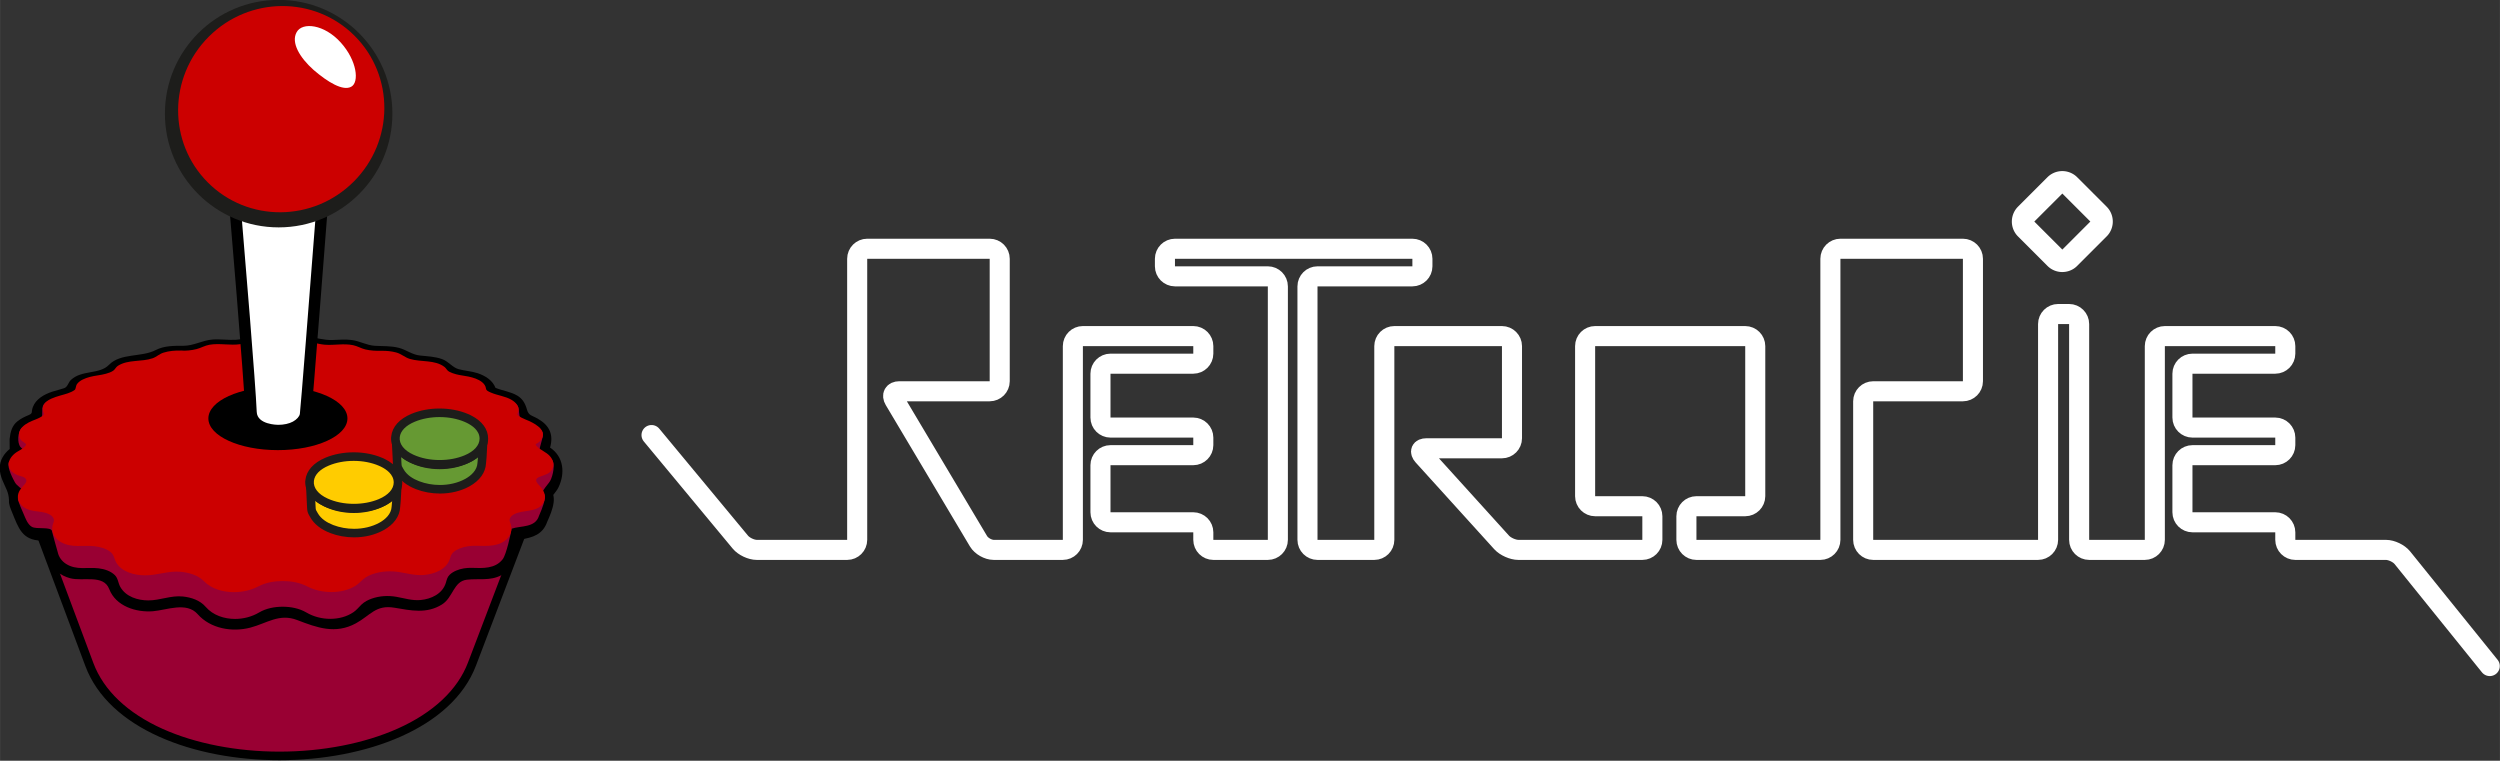 <?xml version="1.0" encoding="UTF-8"?>
<svg width="351.71mm" height="107.02mm" version="1.1" viewBox="0 0 1246.2 379.21" xmlns="http://www.w3.org/2000/svg" xmlns:cc="http://creativecommons.org/ns#" xmlns:dc="http://purl.org/dc/elements/1.1/" xmlns:rdf="http://www.w3.org/1999/02/22-rdf-syntax-ns#">
 <rect x="0" y="0" width="1246.2" height="379.21" fill="#333333" stroke="none"/>
 <g transform="translate(53.214 66.103)">
  <path d="m1187.9 265.92-43.586-54.013c-1.727-2.14-5.39-3.891-8.14-3.891h-45.201c-2.749 0-5-2.25-5-5v-3.76c0-2.75-2.249-5-5-5h-41.275c-2.75 0-5-2.25-5-5v-23.455c0-2.75 2.25-5 5-5h41.275c2.751 0 5-2.25 5-5v-3.756c0-2.75-2.249-5-5-5h-41.275c-2.75 0-5-2.25-5-5v-21.854c0-2.75 2.25-5 5-5h41.275c2.751 0 5-2.25 5-5v-3.751c0-2.75-2.249-5-5-5h-55.035c-2.75 0-5 2.25-5 5v96.576c0 2.75-2.25 5-5 5h-27.731c-2.75 0-5-2.25-5-5v-107.58c0-2.75-2.25-5-5-5h-5.48c-2.75 0-5 2.25-5 5v107.58c0 2.75-2.25 5-5 5h-82.175c-2.75 0-5-2.25-5-5v-69.065c0-2.75 2.25-5 5-5h44.713c2.75 0 5-2.25 5-5v-61.052c0-2.75-2.25-5-5-5h-61.055c-2.749 0-5 2.25-5 5v140.12c0 2.75-2.249 5-5 5h-61.775c-2.75 0-5-2.25-5-5v-11.77c0-2.75 2.25-5 5-5h24.32c2.75 0 5-2.25 5-5v-74.806c0-2.75-2.25-5-5-5l-74.813-2e-3c-2.75 0-5 2.25-5 5v74.808c0 2.75 2.25 5 5 5h23.523c2.75 0 5 2.25 5 5v11.77c0 2.75-2.25 5-5 5h-61.771c-2.75 0-6.51-1.668-8.357-3.706l-39.167-43.237c-1.847-2.038-1.106-3.706 1.643-3.706h37.671c2.749 0 5-2.25 5-5v-45.929c0-2.75-2.251-5-5-5h-53.638c-2.75 0-5 2.25-5 5v96.578c0 2.75-2.25 5-5 5h-28.303c-2.75 0-5-2.25-5-5v-126.36c0-2.75 2.25-5 5-5h47.293c2.75 0 5-2.25 5-5v-3.755c0-2.75-2.25-5-5-5h-118.35c-2.75 0-5 2.25-5 5v3.755c0 2.75 2.25 5 5 5h46.292c2.75 0 5 2.25 5 5v126.36c0 2.75-2.25 5-5 5l-27.16-2e-3c-2.749 0-5-2.25-5-5v-3.756c0-2.75-2.249-5-5-5h-41.268c-2.751 0-5-2.25-5-5v-23.459c0-2.75 2.249-5 5-5h41.268c2.751 0 5-2.25 5-5v-3.754c0-2.75-2.249-5-5-5h-41.268c-2.751 0-5-2.25-5-5v-21.854c0-2.75 2.249-5 5-5h41.268c2.751 0 5-2.25 5-5v-3.753c0-2.75-2.249-5-5-5h-55.027c-2.75 0-5 2.25-5 5v96.576c0 2.75-2.25 5-5 5h-34.474c-2.749 0-6.151-1.934-7.556-4.296l-41.959-70.473c-1.406-2.362-0.307-4.296 2.444-4.296h45.083c2.75 0 5-2.25 5-5v-61.05c0-2.75-2.25-5-5-5h-61.051c-2.75 0-5 2.25-5 5v140.12c0 2.75-2.25 5-5 5h-45.032c-2.751 0-6.438-1.732-8.193-3.849l-44.294-53.399" clip-rule="evenodd" fill="none" stroke="#fff" stroke-linecap="round" stroke-linejoin="round" stroke-miterlimit="10" stroke-width="10px"/>
  <path d="m974.83 69.51-0.251-3e-3 -0.251-9e-3 -0.249-0.015-0.249-0.021-0.25-0.026-0.251-0.033-0.248-0.039-0.246-0.044-0.25-0.051-0.245-0.057-0.245-0.063-0.245-0.069-0.243-0.074-0.241-0.081-0.241-0.087-0.237-0.093-0.222-0.092-0.135-0.06-0.117-0.053-0.115-0.054-0.116-0.056-0.116-0.058-0.116-0.06-0.115-0.061-0.114-0.063-0.113-0.063-0.224-0.132-0.113-0.07-0.109-0.069-0.111-0.072-0.11-0.073-0.107-0.074-0.11-0.077-0.108-0.079-0.103-0.076-0.103-0.079-0.107-0.083-0.106-0.086-0.103-0.084-0.1-0.085-0.102-0.089-0.097-0.087-0.101-0.091-0.099-0.094-0.094-0.09-0.083-0.082-14.701-14.702-0.083-0.084-0.089-0.092-0.093-0.099-0.093-0.101-0.089-0.101-0.088-0.101-0.083-0.098-0.086-0.104-0.084-0.105-0.081-0.103-0.08-0.105-0.08-0.108-0.079-0.11-0.074-0.105-0.074-0.107-0.073-0.111-0.072-0.11-0.07-0.11-0.066-0.109-0.071-0.117-0.126-0.222-0.064-0.116-0.061-0.115-0.061-0.118-0.056-0.113-0.055-0.113-0.056-0.119-0.054-0.119-0.058-0.132-0.091-0.219-0.094-0.24-0.087-0.242-0.08-0.239-0.076-0.245-0.069-0.245-0.062-0.244-0.056-0.246-0.051-0.246-0.044-0.247-0.039-0.251-0.033-0.25-0.027-0.249-0.02-0.249-0.015-0.249-0.01-0.25v-0.505l0.01-0.249 0.014-0.249 0.021-0.249 0.027-0.249 0.033-0.251 0.039-0.251 0.044-0.246 0.051-0.246 0.056-0.246 0.063-0.245 0.069-0.245 0.075-0.245 0.08-0.238 0.087-0.242 0.094-0.24 0.092-0.22 0.057-0.131 0.054-0.119 0.056-0.118 0.055-0.114 0.056-0.114 0.06-0.117 0.063-0.117 0.063-0.115 0.063-0.111 0.063-0.11 0.071-0.118 0.067-0.11 0.068-0.107 0.073-0.112 0.074-0.112 0.073-0.106 0.074-0.105 0.078-0.108 0.081-0.109 0.081-0.107 0.08-0.101 0.084-0.106 0.086-0.104 0.082-0.096 0.089-0.103 0.091-0.102 0.09-0.098 0.094-0.101 0.089-0.092 0.081-0.083 14.699-14.698 0.082-0.082 0.099-0.095 0.098-0.091 0.1-0.092 0.1-0.089 0.097-0.084 0.104-0.089 0.104-0.085 0.102-0.082 0.105-0.083 0.105-0.08 0.108-0.08 0.104-0.076 0.108-0.076 0.111-0.076 0.108-0.072 0.109-0.07 0.111-0.071 0.113-0.069 0.112-0.067 0.11-0.064 0.117-0.066 0.114-0.063 0.111-0.058 0.118-0.061 0.117-0.059 0.115-0.055 0.113-0.054 0.119-0.054 0.135-0.059 0.221-0.093 0.239-0.093 0.24-0.087 0.241-0.08 0.243-0.075 0.245-0.069 0.245-0.063 0.247-0.056 0.246-0.051 0.247-0.044 0.249-0.039 0.251-0.033 0.249-0.027 0.248-0.021 0.251-0.015 0.251-9e-3 0.251-3e-3 0.25 3e-3 0.251 9e-3 0.25 0.015 0.249 0.021 0.25 0.027 0.25 0.032 0.248 0.039 0.248 0.045 0.248 0.05 0.246 0.057 0.244 0.063 0.244 0.068 0.244 0.075 0.243 0.081 0.24 0.087 0.236 0.092 0.223 0.093 0.133 0.059 0.117 0.053 0.118 0.055 0.115 0.056 0.116 0.058 0.116 0.06 0.113 0.06 0.114 0.062 0.113 0.064 0.113 0.065 0.113 0.068 0.111 0.068 0.112 0.071 0.108 0.07 0.11 0.073 0.111 0.077 0.106 0.074 0.107 0.078 0.105 0.078 0.105 0.079 0.106 0.083 0.106 0.086 0.101 0.084 0.099 0.083 0.101 0.088 0.102 0.09 0.102 0.094 0.094 0.088 0.096 0.092 0.087 0.086 14.696 14.694 0.082 0.083 0.095 0.099 0.093 0.099 0.087 0.096 0.091 0.101 0.089 0.103 0.083 0.098 0.086 0.104 0.083 0.104 0.08 0.102 0.082 0.108 0.08 0.107 0.079 0.109 0.074 0.106 0.072 0.105 0.075 0.111 0.073 0.113 0.068 0.108 0.067 0.109 0.068 0.113 0.066 0.114 0.066 0.117 0.06 0.111 0.062 0.116 0.061 0.118 0.054 0.108 0.057 0.118 0.058 0.124 0.052 0.113 0.056 0.129 0.094 0.223 0.093 0.24 0.088 0.242 0.08 0.241 0.074 0.242 0.07 0.245 0.061 0.243 0.058 0.248 0.05 0.248 0.044 0.245 0.04 0.25 0.032 0.251 0.027 0.246 0.021 0.252 0.015 0.252 0.01 0.246v0.505l-0.01 0.247-0.015 0.252-0.021 0.252-0.027 0.246-0.032 0.251-0.04 0.25-0.044 0.244-0.05 0.249-0.058 0.248-0.061 0.242-0.069 0.246-0.075 0.242-0.08 0.241-0.088 0.242-0.093 0.24-0.093 0.222-0.057 0.129-0.052 0.115-0.058 0.123-0.057 0.117-0.054 0.109-0.06 0.117-0.063 0.117-0.06 0.111-0.065 0.115-0.067 0.115-0.067 0.113-0.068 0.11-0.068 0.108-0.072 0.111-0.075 0.112-0.073 0.106-0.073 0.105-0.079 0.109-0.08 0.107-0.082 0.108-0.081 0.103-0.083 0.104-0.086 0.104-0.082 0.097-0.089 0.103-0.09 0.101-0.088 0.096-0.094 0.1-0.094 0.098-0.081 0.082-14.696 14.7-0.083 0.082-0.099 0.095-0.097 0.092-0.1 0.091-0.101 0.089-0.097 0.085-0.102 0.087-0.105 0.087-0.104 0.083-0.104 0.081-0.105 0.081-0.106 0.078-0.106 0.077-0.11 0.077-0.107 0.074-0.11 0.073-0.11 0.072-0.11 0.069-0.113 0.07-0.111 0.066-0.11 0.064-0.114 0.064-0.118 0.065-0.115 0.061-0.114 0.059-0.116 0.058-0.116 0.056-0.113 0.053-0.119 0.054-0.136 0.06-0.22 0.092-0.238 0.093-0.24 0.087-0.243 0.081-0.242 0.074-0.244 0.069-0.246 0.063-0.245 0.057-0.249 0.051-0.247 0.044-0.248 0.039-0.251 0.033-0.25 0.026-0.249 0.021-0.249 0.015-0.251 9e-3zm0-11.203 13.964-13.968-13.965-13.964-13.966 13.966z" clip-rule="evenodd" fill="#fff" fill-rule="evenodd" stroke-linecap="round" stroke-linejoin="round" stroke-miterlimit="10"/>
  <g transform="matrix(.711 0 0 .711 -269.58 -164.29)">
   <path d="m500.21 668.07c-30.323 0-59.834-5.751-83.096-16.194-25.388-11.399-42.74-27.952-50.18-47.87-3.317-8.881-26.62-71.267-38.544-103.19 0.553 0.129 1.139 0.243 1.76 0.342 0.76 0.12 1.513 0.224 2.259 0.325 2.834 0.388 5.282 0.723 7.571 1.948 3.069 1.646 4.009 4.14 5.407 8.406l3.926 11.853c0.865 2.615 3.932 3.635 10.94 3.635 0.775 0 1.387-0.015 1.703-0.026 0.608-0.018 1.212-0.042 1.813-0.064 1.425-0.055 2.771-0.106 4.116-0.106 2.333 0 4.229 0.168 5.969 0.527 4.053 0.837 7.397 2.398 9.669 4.516 1.264 1.176 1.728 2.462 2.369 4.244 0.37 1.027 0.79 2.193 1.416 3.409 2.999 5.819 9.989 9.156 19.18 9.156 1.606 0 3.216-0.103 4.786-0.307 2.158-0.281 4.226-0.749 6.226-1.202 2.608-0.59 5.071-1.146 7.594-1.279 0.726-0.038 1.454-0.058 2.183-0.058 3.423 0 6.744 0.425 9.871 1.262 4.11 1.1 7.392 2.738 9.754 4.87 0.608 0.54 1.161 1.069 1.705 1.588 1.782 1.7 3.624 3.459 6.305 4.768 3.97 1.941 8.602 2.968 13.392 2.968 4.994 0 9.978-1.09 14.413-3.154l0.859-0.4c3.939-1.839 7.341-3.427 11.396-4.139 2.395-0.421 4.862-0.635 7.332-0.635 1.74 0 3.501 0.107 5.233 0.318 4.008 0.486 7.696 2.02 11.6 3.644 4.281 1.781 8.708 3.623 13.757 4.103 1.12 0.106 2.252 0.16 3.363 0.16 3.826 0 7.464-0.619 10.811-1.84 4.231-1.541 6.866-4.028 9.655-6.662l0.729-0.687c5.822-5.459 14.668-6.274 19.423-6.274 0.814 0 1.641 0.023 2.456 0.069 2.85 0.162 5.603 0.698 8.517 1.264 3.475 0.676 7.068 1.374 10.81 1.374 2.715 0 5.219-0.363 7.658-1.111 5.5-1.681 9.381-4.978 10.926-9.281l0.042-0.12 0.033-0.122c0.98-3.677 2.224-5.659 4.588-7.311 2.752-1.926 6.29-3.157 10.518-3.662 0.882-0.105 1.849-0.157 2.955-0.157 1.156 0 2.309 0.054 3.531 0.11 1.235 0.057 2.512 0.116 3.806 0.116 0.905 0 1.726-0.028 2.512-0.088l0.504-0.034c2.455-0.164 7.025-0.468 8.328-4.299l2.238-6.593c0.347-1.021 0.659-2.119 0.96-3.181 0.815-2.872 1.659-5.843 3.219-7.598 2.353-2.651 6.268-3.599 9.138-3.928l0.632-0.071c1.287-0.144 2.692-0.3 4.11-0.599l-39.163 102.87c-7.581 19.923-25.201 36.531-50.954 48.027-23.646 10.555-53.487 16.367-84.029 16.367" fill="#903"/>
   <path d="m679.19 495.21c-0.02 0.02-0.038 0.039-0.058 0.058-0.052 0.053-0.096 0.097-0.102 0.104 0.051-0.052 0.104-0.105 0.16-0.162m5e-3 -5e-3 -5e-3 5e-3zm8e-3 -8e-3c-3e-3 3e-3 -6e-3 5e-3 -8e-3 8e-3zm0.028-0.029c-0.025 0.025-0.069 0.069-0.125 0.126l0.026-0.026c0.032-0.033 0.067-0.068 0.099-0.1m0.019-0.02c-6e-3 7e-3 -0.013 0.013-0.019 0.02 5e-3 -6e-3 0.01-0.01 0.014-0.014 2e-3 -2e-3 3e-3 -4e-3 5e-3 -6e-3m6e-3 -5e-3 -0.011 0.011c-0.015 0.015-0.029 0.029-0.042 0.043 0.037-0.038 0.053-0.054 0.053-0.054m-356.87-1.833c10.275 27.504 38.095 101.98 41.743 111.75 16.484 44.131 76.185 66.014 136.09 66.014 60.402 0 121.01-22.233 137.79-66.326 3.913-10.279 32.179-84.528 42.4-111.38-0.256 0.667-0.658 1.265-1.149 1.776 0.054-0.055 0.098-0.099 0.098-0.099s-0.042 0.044-0.158 0.161c-0.118 0.119-0.161 0.163-0.161 0.163s0-1e-3 1e-3 -1e-3c-0.652 0.658-0.876 0.885-0.876 0.885-1e-3 0 0.65-0.658 0.952-0.963-2.586 2.535-6.439 2.815-9.832 3.204-3.99 0.457-8.293 1.822-11.039 4.915-2.697 3.034-3.5 8.047-4.777 11.809-0.746 2.197-1.493 4.394-2.238 6.591-0.717 2.109-4.176 2.155-6.216 2.307-0.763 0.057-1.526 0.079-2.288 0.079-2.448 0-4.887-0.225-7.336-0.225-1.101 0-2.204 0.046-3.311 0.177-4.173 0.498-8.408 1.752-11.881 4.182-3.318 2.318-4.754 5.193-5.769 8.998-1.405 3.916-5.169 6.262-8.981 7.427-2.315 0.71-4.564 0.979-6.779 0.979-6.407 0-12.531-2.256-19.157-2.632-0.861-0.049-1.739-0.075-2.626-0.075-7.581 0-15.906 1.865-21.475 7.086-2.992 2.806-5.378 5.269-9.359 6.719-3.12 1.138-6.458 1.658-9.784 1.658-1.029 0-2.058-0.05-3.078-0.146-9.008-0.857-16.254-6.643-25.28-7.74-1.855-0.225-3.725-0.338-5.595-0.338-2.631 0-5.262 0.224-7.85 0.679-4.763 0.836-8.68 2.764-13.002 4.775-4.018 1.869-8.594 2.874-13.147 2.874-4.194 0-8.37-0.853-12.076-2.665-3.027-1.478-4.874-3.717-7.316-5.886-3.068-2.77-7.036-4.484-10.989-5.542-3.464-0.927-7.06-1.363-10.646-1.363-0.781 0-1.562 0.02-2.341 0.061-4.829 0.254-9.296 1.884-14.048 2.502-1.37 0.178-2.861 0.282-4.401 0.282-6.357 0-13.549-1.779-16.512-7.53-1.583-3.072-1.69-5.944-4.407-8.475-3.033-2.825-7.098-4.43-11.108-5.258-2.221-0.459-4.395-0.589-6.575-0.589-1.988 0-3.982 0.108-6.025 0.173-0.298 9e-3 -0.876 0.023-1.608 0.023-2.739 0-7.636-0.197-8.092-1.578-1.216-3.67-2.434-7.344-3.65-11.015-1.489-4.495-2.552-8.499-7.114-10.945-3.441-1.843-7.02-1.996-10.777-2.592-3.042-0.482-7.035-1.69-8.239-4.89m-7e-3 -0.021c2e-3 7e-3 4e-3 0.014 7e-3 0.021-2e-3 -6e-3 -5e-3 -0.014-7e-3 -0.021m347.37 11.194-14.869 39.058-22.489 59.073c-7.292 19.161-24.365 35.19-49.373 46.353-23.269 10.388-52.677 16.107-82.807 16.107-29.909 0-58.983-5.658-81.867-15.931-24.64-11.062-41.445-27.033-48.599-46.183-3.156-8.451-24.414-65.365-36.74-98.36 2.188 0.309 3.981 0.635 5.557 1.48 1.984 1.064 2.632 2.594 3.976 6.695l0.278 0.849 2.194 6.621 1.455 4.392c1.884 5.693 9.629 5.693 13.789 5.693 0.819 0 1.465-0.016 1.798-0.026 0.615-0.02 1.226-0.043 1.834-0.067 1.396-0.052 2.714-0.103 4.001-0.103 2.153 0 3.806 0.143 5.362 0.465 3.514 0.725 6.361 2.03 8.232 3.773 0.671 0.626 0.954 1.3 1.59 3.066 0.401 1.114 0.856 2.376 1.572 3.766 3.53 6.853 11.493 10.782 21.846 10.782 1.735 0 3.475-0.112 5.175-0.332 2.295-0.298 4.433-0.782 6.5-1.25 2.479-0.561 4.821-1.09 7.088-1.21 0.675-0.036 1.357-0.053 2.027-0.053 3.16 0 6.22 0.389 9.095 1.159 3.647 0.975 6.513 2.389 8.556 4.232 0.536 0.477 1.057 0.973 1.608 1.498 1.856 1.773 3.961 3.781 7.055 5.291 4.381 2.143 9.468 3.276 14.713 3.276 5.428 0 10.849-1.188 15.678-3.434l0.864-0.403c3.745-1.749 6.98-3.259 10.646-3.903 2.223-0.39 4.515-0.588 6.811-0.588 1.621 0 3.26 0.099 4.871 0.295 3.599 0.437 7.102 1.894 10.81 3.437 4.487 1.866 9.126 3.796 14.626 4.318 1.213 0.117 2.44 0.174 3.646 0.174 4.178 0 8.161-0.679 11.838-2.02 4.813-1.754 7.8-4.574 10.688-7.3l0.721-0.68c3.703-3.471 10.035-5.463 17.371-5.463 0.759 0 1.528 0.022 2.285 0.065 2.649 0.15 5.304 0.667 8.116 1.214 3.614 0.702 7.351 1.428 11.382 1.428 3.018 0 5.81-0.406 8.532-1.241 6.431-1.966 11.004-5.921 12.876-11.139l0.085-0.237 0.065-0.244c0.795-2.98 1.655-4.399 3.41-5.627 2.309-1.615 5.474-2.701 9.152-3.14 0.764-0.09 1.615-0.135 2.601-0.135 1.086 0 2.206 0.051 3.392 0.106 1.27 0.059 2.582 0.119 3.944 0.119 0.981 0 1.876-0.031 2.735-0.095l0.481-0.034c2.699-0.179 9.022-0.6 10.97-6.33l1.04-3.062 1.197-3.528c0.371-1.093 0.694-2.229 1.006-3.327 0.689-2.428 1.471-5.182 2.577-6.426 1.316-1.482 3.806-2.513 7.027-2.914"/>
   <path d="m486.57 373.72c-5.798 0-11.038 2.226-16.721 2.596-5.54 0.36-11.07-0.589-16.62-0.163-7.078 0.543-13.094 4.383-20.286 4.383-6.62 0-13.506-0.119-19.566 3.032-9.896 5.146-24.548 1.903-32.729 10.362-6.608 6.834-19.073 3.395-26.623 10.539-1.955 1.849-2.254 4.938-4.737 5.791-2.789 0.962-5.698 1.555-8.497 2.497-5.488 1.845-11.346 5.027-13.479 10.791-1.369 3.697 0.478 4.185-3.259 5.723-2.58 1.062-5.095 2.312-7.311 4.031-4.057 3.147-5.141 7.476-5.728 12.625-0.045 0.385 0.055 6.982 0.062 6.977-1.953 1.587-3.674 3.495-4.921 5.692-2.954 5.206-2.38 10.751-0.188 16.163 2.378 5.87 4.39 8.086 4.628 14.128-0.254 2.897 1.142 5.907 2.197 8.499 4.497 11.04 7.058 19.472 20.468 19.756 2.711 0.057 3.985 10.701 4.994 13.384 2.488 6.617 8.448 11.168 15.163 12.968 9.083 2.435 23.411-2.944 27.469 7.653 4.601 12.015 18.883 16.458 30.671 15.495 9.524-0.778 23.516-6.809 31.294 2.035 8.993 10.218 24.268 12.8 36.992 9.449 11.665-3.071 20.225-10.151 32.834-5.296 13.919 5.359 26.79 10.092 41.148 2.281 10.104-5.497 13.847-13.152 26.988-10.931 11.59 1.972 22.668 4.42 33.383-2.305 7.818-4.906 8.029-16.224 17.389-17.331 8.24-0.973 16.248 0.981 24.062-3.088 9.445-4.917 11.642-15.597 13.742-25.155 8.314-1.235 15.514-3.491 18.556-12.37 1.901-4.201 3.848-8.728 4.47-13.339 0.276-1.837 0.193-3.714-0.214-5.522 1.367-1.773 2.741-3.35 3.712-5.398 4.688-9.883 3.601-21.417-5.948-27.757 2.526-9.049-0.311-15.448-8.557-20.227-4.167-2.414-6.46-2.018-7.708-6.569-1.176-4.218-3.108-7.525-6.813-9.7-4.775-2.798-10.184-3.321-15.206-5.394-2.063-5.372-7.313-8.553-12.539-10.276-4.325-1.426-8.838-1.615-13.205-2.779-4.488-1.205-7.025-5.394-11.63-7.067-4.99-1.813-10.286-1.98-15.507-2.528-5.622-0.591-9.528-4.003-14.849-5.383-5.618-1.476-11.138-1.096-16.833-1.439-5.726-0.344-10.573-3.338-16.217-4.059-4.478-0.572-8.963-0.191-13.45-0.014-6.133 0.242-11.661-1.692-17.675-2.441-5.668-0.706-11.21 0.355-16.837 0.907-5.586 0.547-10.798-1.226-16.369-1.226"/>
   <path d="m469.08 572.04c-7.497 0-15.419-2.484-20.575-8.461-4.037-4.681-10.151-6.65-15.992-7.268-8.381-0.884-15.939 2.742-24.206 2.742-7.325 0-15.847-2.497-19.748-9.589-1.485-2.717-1.476-5.924-3.764-8.14-3-2.938-7.333-4.262-11.318-4.758-7.856-0.976-15.578 1.515-22.857-3.102-2.906-1.84-5.123-4.741-5.869-8.278-0.498-1.847-3.571-12.466-3.999-14.722-0.63-3.321-10.734-1.053-14.13-2.993-3.083-1.76-4.628-6.443-5.615-8.63-0.988-2.187-4.021-8.994-4.217-11.134 0.506-1.011 11.597-3.306 11.597-3.306s-1.938-0.545-5.328-1.712c-3.391-1.167-7.352-4.554-8.342-6.457-0.991-1.902-5.679-10.087-4.228-14.237 2.148-2.686 12.982-2.404 15.372-4.405-0.557-0.676-6.6-5.167-7.281-6.098-2.332-3.183-1.791-10.222 0.622-13.096 2.54-3.027 13.616-1.503 17.523-3.803 1.512-0.889-5.425-0.465-4.064-1.617 1.755-1.484 1.058-6.437 1.323-8.558 1.089-8.713 15.721-5.96 21.303-8.172 1.665-0.662 3.247 0.798 4.644-0.378 0.848-0.718 0.768-3.247 1.512-4.419 1.947-3.075 9.429-7.078 12.666-8.066 3.622-1.104 3.61 1.148 7.218-0.015 1.729-0.558 3.593-1.226 5.053-2.383 1.209-0.939 1.787-2.77 3.19-3.771 3.471-2.475 7.241-4.23 11.183-5.056 4.015-0.841 8.207-0.73 12.528-0.728 2.921 2e-3 4.594-3.319 7.409-4.327 4.043-1.973 6.78-2.611 10.749-3.076 3.565 0.197 8.55 1.286 11.996 0.297 3.077-0.882 5.645-2.719 8.849-3.345 7.108-1.388 14.16 0.755 21.289-0.479 3.118-0.542 5.961-1.926 9.118-2.323 3.733-0.469 7.647-0.36 11.297 0.616 7.392 2.003 14.26-0.907 21.603-0.821 5.477 0.064 10.233 2.447 15.601 2.96 6.566 0.622 12.967-1.158 19.507 0.379 2.985 0.703 5.438 2.49 8.365 3.28 3.654 0.98 7.4-0.331 11.144-0.42 3.26 0.287 5.465 1.549 9.786 3.474 3.806 1.588 6.132 3.095 9.56 4.266 3.957 1.351 4.721-0.616 9.044-0.144 4.586 0.501 11.553 3.604 14.71 6.345 1.273 1.105 1.746 2.775 3.158 3.631 1.463 0.893 3.105 1.505 4.727 2.005 2.824 0.867 0.655-1.735 3.552-1.235 4.44 0.9 11.801 5.042 14.372 7.401 1.362 1.249 2.416 2.913 2.621 4.835 0.181 1.746 1.76 2.219 3.364 1.906 0.611-0.119 1.246-0.318 2.185-0.087 3.462 1.12 11.945-0.662 15.552 2.482 2.557 2.229 4.619 2.283 5.136 6.068 0.233 1.712 0.858 9.879 2.177 9.725 3.406 1.529 9.83 0.19 12.916 3.89 1.352 1.624 2.438 3.054 1.706 5.826-0.735 2.771-3.235 11.32-2.564 11.835 3.224 2.464 8.326 1.673 9.752 5.239 1.53 3.824-0.571 12.421-2.826 14.949-0.673 0.753-4.229 5.343-4.339 6.224 1.674 2.296 1.595 2.839 1.518 4.473-0.078 1.634-1.265 6.108-4.109 12.448-2.647 8.584-12.75 6.817-19.185 9.051-0.622 3.424-3.65 18.007-6.304 21.432-5.264 6.788-14.066 6.267-21.518 6.025-3.779-0.121-7.664 0.43-11.17 1.957-1.619 0.704-3.181 1.633-4.47 2.885-1.716 1.664-2.003 3.442-2.678 5.655-2.389 7.822-10.452 11.376-17.652 12.049-6.026 0.562-11.302-1.257-17.146-2.269-5.677-0.981-11.702-0.638-17.173 1.294-2.582 0.91-5.127 2.215-7.157 4.144-1.906 1.821-3.416 3.843-5.611 5.343-4.799 3.284-10.631 4.685-16.314 4.685-5.812 0-11.668-1.472-16.746-4.46-5.001-2.922-10.921-4.038-16.595-4.038-5.673 7e-3 -11.606 1.107-16.595 4.062-5.101 3.013-10.977 4.498-16.812 4.498" fill="#903"/>
   <path d="m468.33 553.27c-7.672 0-15.778-2.256-21.053-7.681-4.133-4.25-10.388-6.038-16.363-6.598-8.578-0.803-16.31 2.487-24.772 2.487-7.492 0-16.213-2.266-20.206-8.704-1.52-2.466-1.508-5.377-3.851-7.389-3.068-2.668-7.503-3.87-11.58-4.319-8.04-0.887-15.94 1.376-23.387-2.817-2.975-1.67-5.325-4.289-6.006-7.515-0.322-1.558-0.245-3.16 0.162-4.695 0.407-1.519 1.276-2.894 0.566-4.463-1.287-2.849-5.359-4.035-8.326-4.502-3.8-0.599-7.478-0.66-10.952-2.422-3.154-1.598-5.59-4.389-5.747-7.833-0.176-3.877 2.308-6.45 4.771-9.232 2.495-2.815 0.842-4.762-2.541-5.587-3.588-0.873-7.248-2.811-8.369-6.334-1.175-3.671 1.052-7.194 3.919-9.571 2.471-2.047 6.296-3.233 7.912-6.07 0.551-0.971-2.721-2.413-3.419-3.258-2.386-2.891-1.652-6.612 0.816-9.22 2.598-2.747 6.196-4.108 9.718-5.504 1.64-0.646 3.253-1.436 4.646-2.483 1.794-1.349 0.486-1.572 0.125-3.485-1.581-8.4 11.66-10.18 17.37-12.189 1.705-0.599 3.451-1.324 4.88-2.393 0.87-0.652 0.79-2.948 1.549-4.012 1.992-2.791 5.763-4.199 9.076-5.097 3.703-1.001 7.579-1.182 11.269-2.239 1.77-0.507 3.678-1.113 5.172-2.164 1.237-0.852 1.828-2.514 3.264-3.422 7.168-4.536 16.432-2.578 24.26-5.251 2.792-0.954 4.7-3.014 7.58-3.929 3.91-1.24 8.208-1.632 12.315-1.437 3.648 0.179 7.437-0.187 10.962-1.086 3.148-0.799 5.776-2.468 9.054-3.036 7.274-1.26 14.489 0.686 21.783-0.435 3.19-0.491 6.098-1.748 9.331-2.109 3.819-0.425 7.826-0.327 11.557 0.559 7.565 1.819 14.592-0.823 22.105-0.745 5.605 0.058 10.471 2.222 15.964 2.687 6.72 0.565 13.27-1.05 19.962 0.346 3.052 0.636 5.565 2.258 8.561 2.975 3.736 0.891 7.524 1.053 11.354 0.971 3.447-0.072 6.961 0.265 10.279 1.155 3.635 0.961 6.056 3.457 9.562 4.52 7.802 2.362 17.595 0.455 24.307 5.63 1.303 1.002 1.787 2.519 3.232 3.295 1.498 0.811 3.177 1.367 4.835 1.822 2.891 0.785 5.88 1.013 8.804 1.641 3.348 0.721 6.907 1.814 9.537 3.956 1.394 1.134 2.474 2.644 2.683 4.39 0.184 1.584 1.945 2.198 3.44 2.859 4.774 2.102 10.082 2.468 14.609 5.174 2.876 1.723 5.474 4.564 4.738 7.971-0.298 1.375-1.443 1.861-0.208 2.891 1.49 1.24 3.324 2.133 5.156 2.858 5.44 2.153 15.598 6.935 11.082 14.027-0.836 1.314-2.119 2.318-3.556 3.028-1.021 0.507 0.17 1.441 0.739 2.015 2.556 2.573 6.255 3.765 8.724 6.483 2.378 2.593 3.499 6.186 1.705 9.349-2.017 3.557-5.74 3.938-9.27 5.453-3.851 1.654-1.267 4.35 0.655 6.346 2.643 2.743 4.392 6.493 3.109 10.178-2.709 7.795-12.145 6.51-18.729 8.537-3.093 0.954-6.799 3.23-5.292 6.733 1.584 3.681 1.139 7.806-1.575 10.915-5.385 6.163-14.393 5.689-22.018 5.47-3.867-0.109-7.843 0.39-11.431 1.777-1.655 0.64-3.253 1.483-4.573 2.619-1.754 1.509-2.047 3.125-2.739 5.134-2.444 7.1-10.696 10.328-18.064 10.939-6.166 0.509-11.564-1.142-17.54-2.061-5.813-0.89-11.977-0.58-17.576 1.173-2.642 0.828-5.246 2.012-7.322 3.764-1.952 1.652-3.496 3.489-5.742 4.85-4.911 2.982-10.88 4.253-16.693 4.253-5.946 0-11.939-1.337-17.137-4.049-5.116-2.652-11.174-3.665-16.978-3.665-5.806 6e-3 -11.878 1.005-16.981 3.689-5.22 2.733-11.234 4.082-17.203 4.082" fill="#c00"/>
   <path d="m547.88 431.47c0 12.271-21.828 22.218-48.753 22.218s-48.753-9.947-48.753-22.218 21.828-22.219 48.753-22.218c26.925 0 48.753 9.948 48.753 22.218"/>
   <path d="m552.52 511.85c-5.437 0-10.856-0.981-15.671-2.839-5.875-2.266-10.183-5.647-12.461-9.779-0.251-0.454-0.452-0.791-0.614-1.062-0.941-1.573-1.1-2.17-1.217-4.559l-0.218-4.464-0.328-7.028 5.298 4.629c1.507 1.316 3.252 2.489 5.188 3.486 5.769 2.968 12.637 4.536 19.862 4.536 6.819 0 13.379-1.405 18.972-4.065 2.207-1.048 4.205-2.346 5.939-3.857l5.358-4.665-0.392 7.094c-0.074 1.326-0.152 1.891-0.221 2.39-0.061 0.44-0.114 0.819-0.173 1.909-0.369 7.216-6.487 11.632-10.1 13.621-5.528 3.044-12.175 4.653-19.222 4.653" fill="#fc0"/>
   <path d="m518.69 475.23 0.656 14.056c0.042 0.898 0.086 1.796 0.131 2.693l0.087 1.773c0.133 2.715 0.365 3.826 1.639 5.957 0.148 0.248 0.334 0.557 0.566 0.978 2.618 4.75 7.462 8.599 14.003 11.122 5.158 1.988 10.95 3.04 16.752 3.04 7.552 0 14.699-1.738 20.669-5.025 7.183-3.953 11.32-9.673 11.65-16.104 0.051-0.948 0.093-1.254 0.147-1.641 0.09-0.65 0.171-1.296 0.245-2.637l0.786-14.189-10.717 9.331c-1.529 1.332-3.297 2.479-5.257 3.411-5.193 2.469-11.308 3.774-17.684 3.774-6.75 0-13.144-1.454-18.49-4.204-1.719-0.885-3.262-1.921-4.586-3.077zm6.649 13.776c1.643 1.435 3.566 2.749 5.789 3.894 6.19 3.184 13.53 4.869 21.235 4.869 7.261 0 14.267-1.506 20.26-4.355 2.574-1.224 4.766-2.689 6.621-4.304-0.134 2.417-0.263 1.885-0.393 4.304-0.26 5.062-4.391 8.864-8.552 11.154-5.268 2.9-11.529 4.281-17.775 4.281-5.053 0-10.096-0.904-14.592-2.638-4.27-1.647-8.64-4.306-10.912-8.428-1.282-2.317-1.338-1.775-1.463-4.321-0.072-1.485-0.148-2.97-0.218-4.456" fill="#1d1d1b"/>
   <path d="m552.36 494.35c-7.101 0-13.863-1.37-19.555-3.964-7.956-3.618-12.117-9.24-11.416-15.429 0.613-5.448 4.961-10.131 12.242-13.189 5.512-2.314 11.959-3.537 18.644-3.537 6.731 0 13.2 1.242 18.718 3.59 0.492 0.173 1.17 0.447 1.854 0.847 6.775 3.37 10.497 8.228 10.483 13.694-6e-3 5.897-4.493 11.166-12.312 14.448-5.523 2.317-11.975 3.54-18.658 3.54" fill="#fc0"/>
   <path d="m552.27 455.23c-7.08 0-13.929 1.304-19.806 3.771-8.327 3.496-13.321 9.044-14.062 15.623-0.844 7.447 4.075 14.362 13.158 18.493 6.076 2.768 13.269 4.232 20.795 4.232 7.078 0 13.931-1.305 19.816-3.772 8.989-3.774 14.147-10.049 14.154-17.218 0.017-6.636-4.264-12.433-12.061-16.334-0.808-0.464-1.594-0.79-2.188-1.003-5.867-2.481-12.71-3.792-19.806-3.792m0 6c6.378 0 12.457 1.167 17.639 3.391 0.486 0.164 1.029 0.399 1.498 0.684 3.655 1.799 8.932 5.377 8.918 11.048-5e-3 4.636-3.822 8.898-10.473 11.69-5.157 2.163-11.207 3.306-17.497 3.306-6.665 0-13.002-1.275-18.312-3.694-6.691-3.043-10.224-7.544-9.678-12.361 0.486-4.323 4.194-8.146 10.422-10.76 5.157-2.165 11.206-3.304 17.483-3.304" fill="#1d1d1b"/>
   <path d="m612.72 481.12c-5.437 0-10.856-0.981-15.672-2.838-5.874-2.265-10.182-5.645-12.46-9.777-0.251-0.452-0.452-0.789-0.614-1.059-0.94-1.575-1.099-2.172-1.219-4.561l-0.571-11.503 5.319 4.636c1.513 1.32 3.261 2.493 5.195 3.489 5.764 2.967 12.632 4.535 19.861 4.535 6.815 0 13.375-1.405 18.972-4.066 2.201-1.045 4.197-2.343 5.934-3.856l5.348-4.66-0.382 7.083c-0.072 1.338-0.15 1.905-0.219 2.405-0.061 0.441-0.114 0.819-0.173 1.902-0.365 7.207-6.481 11.626-10.094 13.619-5.532 3.044-12.179 4.651-19.225 4.651" fill="#693"/>
   <path d="m578.84 444.49 0.704 14.096c0.074 1.48 0.147 2.959 0.218 4.441 0.137 2.722 0.369 3.831 1.641 5.963 0.149 0.248 0.334 0.557 0.566 0.977 2.62 4.751 7.463 8.598 14.004 11.121 5.157 1.987 10.95 3.038 16.752 3.038 7.551 0 14.698-1.737 20.669-5.022 7.186-3.963 11.321-9.682 11.646-16.108 0.051-0.934 0.094-1.241 0.148-1.63 0.093-0.676 0.171-1.301 0.244-2.655l0.764-14.167-10.697 9.32c-1.531 1.333-3.297 2.48-5.251 3.409-5.197 2.469-11.312 3.775-17.684 3.775-6.754 0-13.147-1.454-18.489-4.204-1.718-0.884-3.265-1.92-4.596-3.082zm6.697 13.796c1.642 1.432 3.565 2.747 5.792 3.893 6.185 3.184 13.528 4.869 21.235 4.869 7.262 0 14.265-1.507 20.259-4.356 2.575-1.223 4.763-2.688 6.618-4.305-0.131 2.418-0.261 1.886-0.393 4.305-0.256 5.06-4.388 8.862-8.547 11.155-5.268 2.899-11.53 4.279-17.776 4.279-5.053 0-10.097-0.904-14.593-2.637-4.271-1.646-8.642-4.309-10.913-8.427-1.281-2.316-1.336-1.777-1.463-4.322-0.072-1.486-0.145-2.969-0.219-4.454" fill="#1d1d1b"/>
   <path d="m612.56 463.63c-7.1 0-13.861-1.37-19.555-3.962-7.95-3.616-12.111-9.238-11.416-15.425 0.616-5.454 4.965-10.138 12.245-13.194 5.517-2.315 11.963-3.538 18.641-3.538 6.725 0 13.196 1.241 18.721 3.591 0.486 0.171 1.159 0.445 1.848 0.845 6.776 3.369 10.499 8.229 10.487 13.696-6e-3 5.897-4.492 11.165-12.309 14.449-5.528 2.315-11.98 3.538-18.662 3.538" fill="#693"/>
   <path d="m612.47 424.51c-7.073 0-13.92 1.305-19.802 3.771-8.327 3.495-13.322 9.043-14.064 15.624-0.838 7.454 4.08 14.366 13.155 18.494 6.079 2.767 13.271 4.23 20.796 4.23 7.076 0 13.929-1.304 19.817-3.769 8.991-3.778 14.147-10.052 14.154-17.219 0.014-6.638-4.269-12.436-12.068-16.339-0.81-0.462-1.591-0.787-2.177-0.998-5.875-2.482-12.72-3.794-19.811-3.794m0 6c6.378 0 12.457 1.17 17.641 3.392 0.487 0.165 1.027 0.401 1.497 0.684 3.654 1.8 8.93 5.378 8.918 11.049-5e-3 4.634-3.826 8.898-10.471 11.69-5.161 2.162-11.212 3.304-17.5 3.304-6.665 0-12.999-1.273-18.312-3.692-6.69-3.043-10.218-7.546-9.677-12.36 0.488-4.325 4.194-8.148 10.424-10.762 5.157-2.164 11.203-3.305 17.48-3.305" fill="#1d1d1b"/>
   <path d="m499.38 439.95c-6.906 0-18.701-2.721-19.099-12.917-0.785-20.08-9.227-120.75-11.136-143.39l60.908 0.233c-3.313 42.823-10.968 140.99-11.574 145.02-0.51 3.143-3.02 6.169-6.888 8.298-3.232 1.775-7.57 2.754-12.211 2.754" fill="#fff"/>
   <path d="m464.79 279.63s10.62 125.22 11.493 147.56c0.452 11.578 11.924 16.76 23.096 16.76 5.301 0 10.324-1.154 14.14-3.25 4.952-2.725 8.199-6.796 8.909-11.167 0.731-4.478 11.944-149.64 11.944-149.64zm8.707 8.033 52.235 0.2c-4.406 56.918-10.585 135.62-11.21 140.44-0.325 1.857-2.182 3.92-4.854 5.391-2.618 1.437-6.368 2.261-10.289 2.261-0.602 0-14.752-0.103-15.102-9.073-0.746-19.067-8.342-110.22-10.78-139.21"/>
   <path d="m579.41 217.77c0 44.042-35.71 79.75-79.746 79.75-44.049 0-79.756-35.708-79.756-79.75 0-44.043 35.707-79.751 79.756-79.751 44.036 0 79.746 35.708 79.746 79.751" fill="#1d1d1b"/>
   <path d="m552.28 265.44c-28.4 28.403-74.177 28.679-102.24 0.622-28.063-28.065-27.787-73.841 0.615-102.24 28.402-28.403 74.179-28.679 102.24-0.615 28.059 28.056 27.781 73.834-0.623 102.24" fill="#c00"/>
   <path d="m543.16 167.87c11.522 12.741 13.122 27.931 7.377 31.037-5.793 3.217-16.459-3.226-26.356-11.753-9.725-8.631-16.022-19.18-11.904-26.507 4.005-7.277 19.34-5.566 30.883 7.223" fill="#fff"/>
  </g>
 </g>
</svg>
